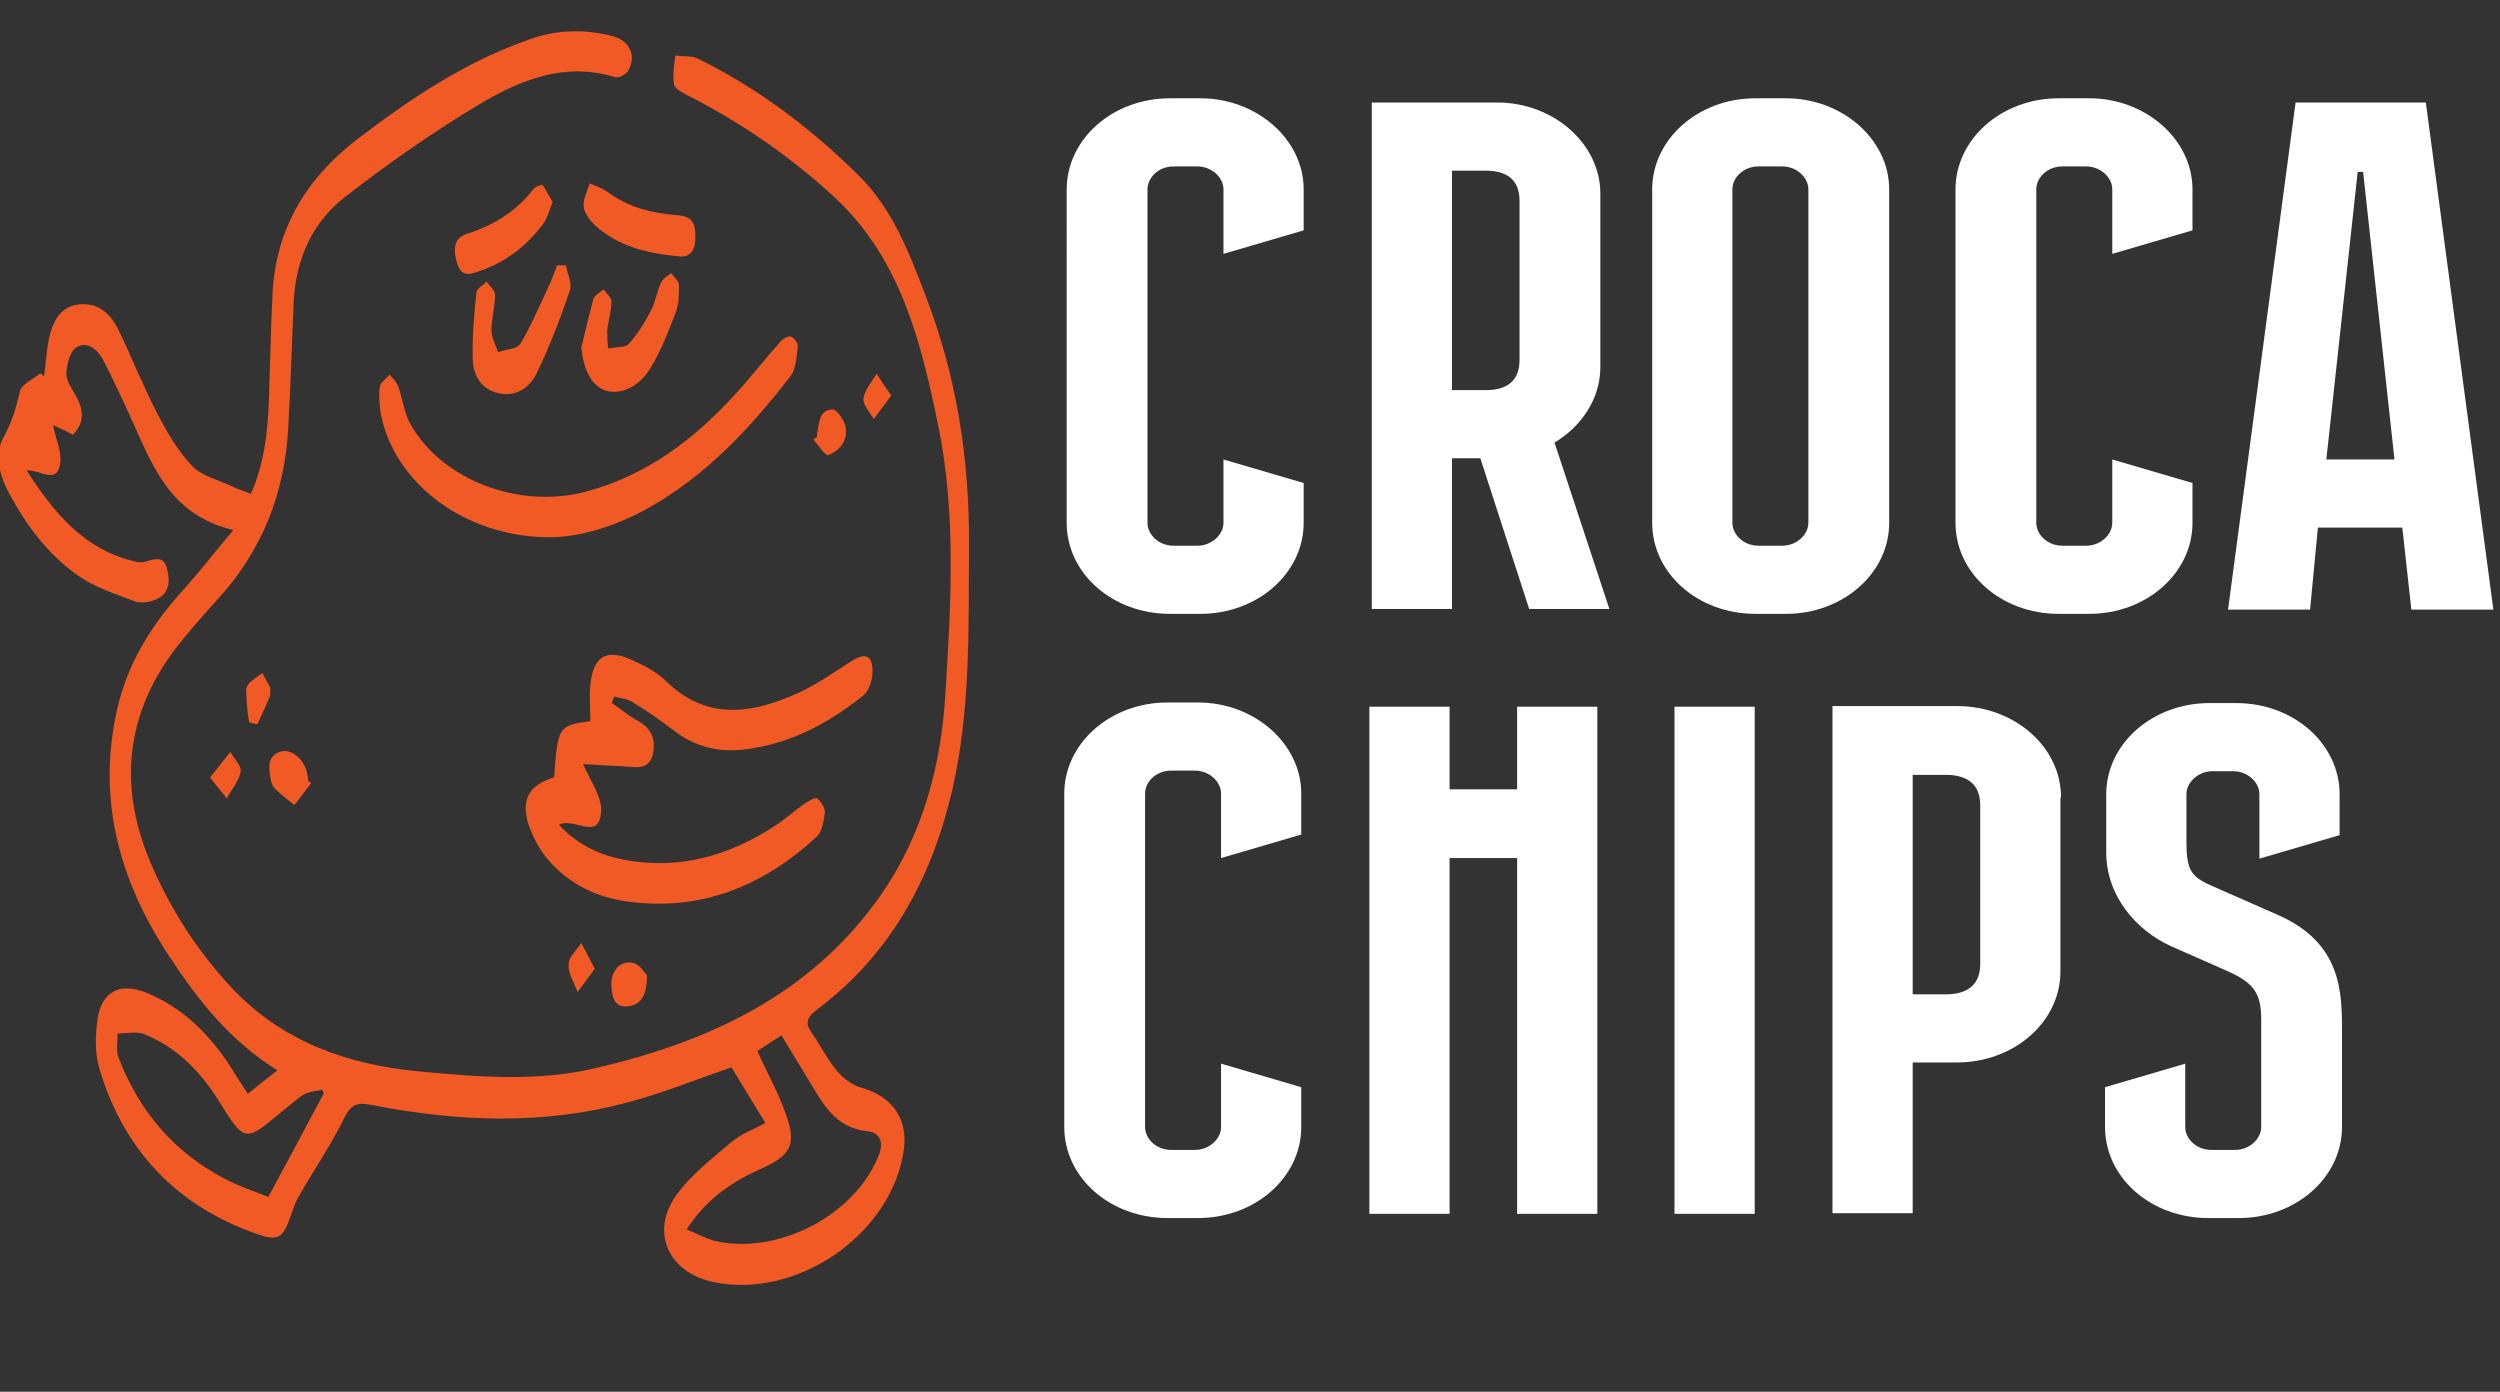 <?xml version="1.0" encoding="UTF-8"?>
<svg id="a" xmlns="http://www.w3.org/2000/svg" viewBox="0 0 414.6 230.8">
    <rect x="0" y="0" width="414.6" height="230.8" fill="#333333" stroke="none"/>
    <path d="M126.9,186.2c-2-3.3-3.9-6.4-5.6-9.2-6.1,2.1-11.7,4.4-17.5,5.9-13.9,3.7-27.9,3.1-41.9.4-2.4-.5-3.6-.4-4.8,2.1-2.2,4.5-5.1,8.7-7.6,13.1-.6,1-.9,2.1-1.3,3.2-1.3,3.7-2.1,4.2-5.7,2.9-13.4-4.7-22-14-26-27.3-.8-2.6-.7-5.7-.3-8.4.7-4.5,3.7-6,8-4.3,5.9,2.4,10.2,6.6,13.7,11.8,1,1.6,2,3.2,3.2,5,1.7-1.4,3.1-2.5,4.9-3.9-7.9-4.9-13.2-11.7-18-19-8.3-12.6-12-26.2-8.5-41.2,1.7-7.2,5.4-13.3,10.3-18.8,3-3.3,5.7-6.8,8.9-10.6-11-2.6-13.7-11.5-17.4-19.5-1.4-2.9-2.7-5.9-4.2-8.7-.9-1.7-2.6-3.2-4.4-2.1-1.1.6-1.6,2.8-1.7,4.3,0,1.2.8,2.4,1.5,3.6,1.3,2.3,1.7,4.4-.4,6.6-1.1-.6-2.2-1.1-3.3-1.6.4,2.2,1.4,4.2,1.2,6.2-.4,3.8-3.3,1.2-5.6,1.3,4.6,7.1,9.5,13.1,17.9,15.1.6.2,1.4.2,2,0,1.5-.5,2.9-.8,3.4,1.2.5,2,.5,4.1-1.8,5.1-1.1.5-2.6.7-3.6.3-3.2-1.2-6.6-2.3-9.3-4.2-5-3.5-8.6-8.3-11.5-13.7-1.6-3-2.5-6.4-.9-9.3,1.4-2.5,2.1-5,2.7-7.6.3-1.2,2.2-2,3.4-3,.2.2.4.3.6.5.3-2.1.4-4.1.8-6.2.6-2.6,1.7-5.3,4.9-5.7,3.1-.4,5.2,1.4,6.5,3.9,2.3,4.7,4.2,9.6,6.6,14.2,1.6,3.1,3.4,6.2,5.8,8.7,1.5,1.6,4.1,2.2,6.2,3.2,1.1.5,2.2.9,3.5,1.4,2.2-4.9,2.8-10.2,3-15.6.2-5.9.3-11.8.6-17.6.5-10.6,5.5-19,13.9-25.5,8.9-6.8,18.1-13,28.8-16.7,4.5-1.6,9.1-1.7,13.7-.5,2.8.7,4,3.3,2.6,5.7-.3.6-1.6,1.3-2.2,1.1-8.4-2.6-15.8.5-22.5,4.5-7.7,4.6-15.1,9.8-22.2,15.3-5.6,4.3-8.2,10.4-8.6,17.4-.3,7-.5,14-.9,21-.6,10.9-4.4,20.5-11.9,28.6-2.1,2.3-4.2,4.7-6.2,7.2-8.8,11.1-10.2,23.3-4.8,36.1,3.3,7.8,7.8,14.8,13.6,21,8.4,8.9,19.2,12.7,31.2,13.8,9.6.9,19.3,1.7,28.8-.5,19.1-4.4,36.1-12.3,47.6-28.8,7-10.1,10-21.6,10.7-33.5.9-14.8,1.8-29.7-1.2-44.3-2.8-13.6-6.1-27.4-16.9-37.6-7.3-6.8-15.5-12.5-24.5-17.1-.9-.5-2.2-1.1-2.4-1.8-.3-1.6,0-3.3.2-4.9,1.3.2,2.8,0,3.9.6,9.9,4.9,18.6,11.5,26.4,19.2,5.8,5.7,8.5,13,11.3,20.3,5.1,13.3,7.2,27.1,7.1,41.3-.1,13.6.3,27.1-2.8,40.5-3.4,14.6-10.2,27.2-22.5,36.4-1.7,1.3-1.9,2.3-.7,3.9,1.4,2,2.5,4.3,4.1,6.2,1,1.2,2.6,2.4,4.1,2.8,5,1.4,7.7,5.1,7,10.2-1.9,14-17.7,25-31.7,22-7.3-1.6-10.4-8.2-6.1-14.3,2.4-3.4,5.9-6.1,9.2-8.9,1.5-1.3,3.5-2,5.7-3.2ZM113.9,203.9c1.7.7,3,1.4,4.3,1.8,10.6,2.7,23.8-4.2,27.6-14.3.8-2.2,0-3.6-2-3.8-4.6-.5-6.8-3.6-8.8-7-1.8-2.9-3.5-5.8-5.4-8.9-1.6,1-2.9,1.9-4,2.6,1.7,3.8,3.6,7.1,4.8,10.7,1.7,4.8.7,6.6-3.9,8.7-5,2.2-9.4,5.1-12.7,10.3ZM53.7,181.5c0-.3-.2-.6-.3-.8-1,.3-2.1.3-3,.8-1.3.8-2.4,1.9-3.6,2.8-6.2,5.2-6.2,5.2-10.5-1.7-3-4.8-6.9-8.9-12.4-11.1-1.3-.5-2.9-.1-4.4-.1,0,1.4-.3,2.9.2,4.1,3.4,8.8,9.2,15.7,17.8,20.1,2.3,1.2,4.8,2,7,2.9,3.2-6,6.2-11.5,9.1-17Z" fill="#f15a24"/>
    <path d="M101.5,116.6c1.5,1,2.8,2.2,4.4,3,1.9,1.1,2.7,2.6,2.5,4.7-.2,2-1.1,3.1-3.4,2.9-2.8-.2-5.7-.3-8.3-.5,1.2,2.8,3.1,5.4,3,7.8-.3,5.2-4.6.9-7,2.3,3,3.2,6.6,5,10.9,5.8,9.1,1.7,17.4-.7,25-5.7,1.7-1.1,3.2-2.5,4.8-3.6.7-.5,1.8-1.1,2.1-.9.7.5,1.3,1.6,1.3,2.3-.2,1.4-.4,3.2-1.4,4.1-8.8,8.1-19.1,12.4-31.4,10.7-5.1-.7-9.6-2.9-13-6.8-1.5-1.7-2.7-4-3.4-6.1-1.2-4.2.2-6.4,4.3-7.7.6-8.4.7-8.6,6-9.3,0-2-.2-4.1,0-6.1.5-4.7,2.7-6,7-4,2,.9,4.1,2,5.6,3.5,6.7,6.5,14.1,5.4,21.7,2,3.1-1.4,6-3.4,8.9-5.3,2.4-1.5,3.6-1.1,3.6,1.7,0,1.4-.6,3.2-1.6,4-5.8,4.6-12.1,8-19.7,8.9-4.4.5-8.2-.5-11.6-3.1-2.2-1.7-4.5-3.3-6.8-4.7-.9-.6-2.1-.7-3.1-1-.1.3-.3.6-.4,1Z" fill="#f15a24"/>
    <path d="M91.4,89.1c-14.4.1-26.3-9.2-28.3-20.8-.2-1.4-.3-2.9-.1-4.2.1-.7,1.1-1.3,1.6-2,.5.6,1.1,1.2,1.4,1.9.8,2.1,1,4.5,2.1,6.4,5.3,9.3,18.1,14.1,29.2,11.1,10-2.7,17.9-8.7,24.7-16.2,2.5-2.7,4.8-5.7,7.3-8.5.4-.5,1.3-1.1,1.8-1,.6.2,1.3,1.1,1.2,1.7-.2,1.7-.3,3.8-1.3,5-6.6,8.5-13.8,16.3-23.4,21.7-5.5,3.1-11.3,4.8-16.1,4.9Z" fill="#f15a24"/>
    <path d="M93.8,43.9c.3,1.4,1.1,3.1.7,4.3-1.6,4.7-3.4,9.4-5.6,13.9-1.1,2.2-3.4,3.8-6.3,3.1-2.9-.7-4.1-3-4.2-5.6-.1-3.7.2-7.3.6-11,0-.7,1.1-1.3,1.7-1.9.5.7,1.4,1.5,1.4,2.2,0,2-.6,3.9-.6,5.9,0,1.2.7,2.4,1.1,3.6,1.3-.5,3.2-.5,3.7-1.4,1.8-3,3.1-6.2,4.6-9.3.6-1.2,1-2.5,1.5-3.7.4,0,.9,0,1.3,0Z" fill="#f15a24"/>
    <path d="M96.5,57.3c.6-2.6,1.2-5.1,1.9-7.7.2-.6,1.1-1.1,1.7-1.6.5.7,1.3,1.3,1.3,2,0,1.6-.5,3.1-.7,4.7,0,1,0,2.1.2,3.1,1.2-.3,2.8-.1,3.4-.8,1.5-1.7,2.7-3.6,3.7-5.6.7-1.4,1-3.1,1.6-4.5.3-.7,1.1-1.1,1.7-1.6.5.7,1.3,1.3,1.3,2,0,1.6,0,3.2-.6,4.7-1.2,3.1-2.4,6.2-4.1,9-1.9,3.2-5,4.5-7.4,3.8-2.4-.8-3.8-3.5-4.1-7.4Z" fill="#f15a24"/>
    <path d="M112.5,42.5c-5.5-.5-10.2-1.8-13.9-5.2-.8-.8-1.7-2-1.8-3-.1-1.3.6-2.6,1-3.9,1,.5,2.1.8,2.9,1.4,3.5,2.6,7.5,3.6,11.8,3.9,2.7.2,2.9,2,2.8,4,0,2.1-1.2,3.1-2.8,2.8Z" fill="#f15a24"/>
    <path d="M91.6,33.6c-.5,1.3-.8,2.5-1.5,3.5-2.7,3.6-6.1,6.3-10.4,7.8-1.5.5-3.1,1.2-3.8-1-.7-2-.9-4.4,1.5-5.1,4.6-1.5,8.3-3.8,11.2-7.6.3-.3,1.3-.6,1.4-.5.6.9,1.1,1.9,1.7,2.9Z" fill="#f15a24"/>
    <path d="M51.7,129.8c-1,1.2-1.9,2.5-2.9,3.7-1.1-.9-2.2-1.7-3.2-2.7-.4-.4-.6-1-.7-1.5-.3-1.8-.7-3.8,1.5-4.6,1.7-.7,4,1.1,4.5,3.4.1.5.2.9.2,1.4.2.1.4.3.5.4Z" fill="#f15a24"/>
    <path d="M107.3,161.7c0,3.4-1,5-3.3,5.2-2.2.2-2.5-1.7-2.6-3.3-.2-2.5,1.4-4.4,3.6-3.9,1.1.2,1.9,1.7,2.3,2Z" fill="#f15a24"/>
    <path d="M44.8,115.1c0,0,0,.2,0,.3-.7,1.6-1.4,3.2-2.1,4.7,0,0-1.4-.2-1.4-.4-.3-1.7-.4-3.5-.5-5.2,0-.4.3-1,.6-1.3.7-.6,1.4-1.1,2.1-1.6.4.8.9,1.6,1.3,2.4.1.3,0,.7,0,1.1,0,0,0,0,0,0Z" fill="#f15a24"/>
    <path d="M135.5,72.5c0-.2,0-.4,0-.6.4-1.6.2-3.9,2.6-4,.7,0,1.8,1.7,2.1,2.7.5,2.3-.8,4.1-2.9,4.9-.4.1-1.6-1.7-2.4-2.6.2-.1.4-.3.5-.4Z" fill="#f15a24"/>
    <path d="M34.8,129c1.3-1.7,2.4-3,3.4-4.3.6,1.1,1.9,2.3,1.7,3.3-.3,1.6-1.5,2.9-2.3,4.4-.8-1-1.6-2-2.8-3.5Z" fill="#f15a24"/>
    <path d="M98.6,160.7c-1,1.4-1.9,2.6-2.8,3.8-.6-1.5-1.6-3.1-1.5-4.6,0-1.2,1.3-2.3,2.1-3.5.7,1.3,1.3,2.5,2.2,4.2Z" fill="#f15a24"/>
    <path d="M147.8,65.6c-1.1,1.5-2,2.7-2.9,3.9-.6-1.1-1.8-2.3-1.7-3.4.2-1.5,1.4-2.8,2.2-4.1.7,1.1,1.4,2.2,2.4,3.6Z" fill="#f15a24"/>
    <path d="M202.9,76.2l13.3,3.9v6.6c0,8.4-7.7,15.1-17.1,15.1h-5.1c-9.5,0-17.1-6.7-17.1-15.1V31.4c0-8.3,7.6-15.1,17.1-15.1h5.1c9.3,0,17.1,6.8,17.1,15.1v6.8l-13.3,3.9v-10.7c0-2-2-3.8-4.3-3.8h-4c-2.4,0-4.3,1.8-4.3,3.8v55.3c0,2,1.9,3.8,4.3,3.8h4c2.3,0,4.3-1.8,4.3-3.8v-10.5Z" fill="#fff"/>
    <path d="M245.3,76h-4.5v25h-13.3V17h20.8c9.3,0,17.1,6.8,17.1,15.1v28.8c0,5.2-3.1,9.8-7.6,12.5l9.1,27.6h-13.3l-8.1-25ZM246.4,64.7c3.7,0,5.6-1.7,5.6-5v-26.4c0-3.3-1.9-5-5.6-5h-5.6v36.4h5.6Z"  fill="#fff"/>
    <path d="M274,86.7V31.4c0-8.3,7.6-15.1,17.1-15.1h5.1c9.3,0,17.1,6.8,17.1,15.1v55.3c0,8.4-7.7,15.1-17.1,15.1h-5.1c-9.5,0-17.1-6.7-17.1-15.1ZM287.3,31.4v55.3c0,2,1.9,3.8,4.3,3.8h4c2.3,0,4.3-1.8,4.3-3.8V31.4c0-2-2-3.8-4.3-3.8h-4c-2.4,0-4.3,1.8-4.3,3.8Z" fill="#fff"/>
    <path d="M350.3,76.2l13.3,3.9v6.6c0,8.4-7.7,15.1-17.1,15.1h-5.1c-9.5,0-17.1-6.7-17.1-15.1V31.4c0-8.3,7.6-15.1,17.1-15.1h5.1c9.3,0,17.1,6.8,17.1,15.1v6.8l-13.3,3.9v-10.7c0-2-2-3.8-4.3-3.8h-4c-2.4,0-4.3,1.8-4.3,3.8v55.3c0,2,1.9,3.8,4.3,3.8h4c2.3,0,4.3-1.8,4.3-3.8v-10.5Z" fill="#fff"/>
    <path d="M413.5,101.1h-13.6l-1.5-13.6h-14l-1.3,13.6h-13.6l11.2-84.1h21.6l11.2,84.1ZM397.1,76.2l-5.2-47.7h-.9l-5.2,47.7h11.3Z" fill="#fff"/>
    <path d="M202.5,176.4l13.3,3.9v6.6c0,8.4-7.7,15.1-17.1,15.1h-5.1c-9.5,0-17.1-6.7-17.1-15.1v-55.3c0-8.3,7.6-15.1,17.1-15.1h5.1c9.3,0,17.1,6.8,17.1,15.1v6.8l-13.3,3.9v-10.7c0-2-2-3.8-4.3-3.8h-4c-2.4,0-4.3,1.8-4.3,3.8v55.3c0,2,1.9,3.8,4.3,3.8h4c2.3,0,4.3-1.8,4.3-3.8v-10.5Z" fill="#fff"/>
    <path d="M264.9,117.2v84.1h-13.3v-59h-11.2v59h-13.3v-84.1h13.3v13.7h11.2v-13.7h13.3Z" fill="#fff"/>
    <path d="M277.7,117.2h13.3v84.1h-13.3v-84.1Z" fill="#fff"/>
    <path d="M341.7,132.3v28.8c0,8.4-7.7,15.1-17.2,15.1h-7.3v25h-13.3v-84.1h20.7c9.5,0,17.2,6.8,17.2,15.1ZM328.4,133.5c0-3.3-2-5-5.7-5h-5.5v36.4h5.5c3.7,0,5.7-1.7,5.7-5v-26.4Z" fill="#fff"/>
    <path d="M388.4,171.2v15.7c0,8.4-7.7,15.1-17.1,15.1h-5.1c-9.5,0-17.1-6.7-17.1-15.1v-6.6l13.3-3.9v10.5c0,2,1.9,3.8,4.3,3.8h4c2.3,0,4.3-1.8,4.3-3.8v-17.8c0-4.4-1.2-6.1-5.7-8.1l-9.3-4.1c-5.7-2.6-10.7-8.3-10.7-15.5v-9.7c0-8.3,7.6-15.1,17.1-15.1h4.5c9.5,0,17.1,6.8,17.1,15.1v6.8l-13.3,3.9v-10.7c0-2-2-3.8-4.3-3.8h-3.5c-2.3,0-4.3,1.8-4.3,3.8v7.8c0,5.3.9,6,5.1,7.8l10,4.4c10.7,4.7,10.7,12.8,10.7,19.6Z" fill="#fff"/>
</svg>